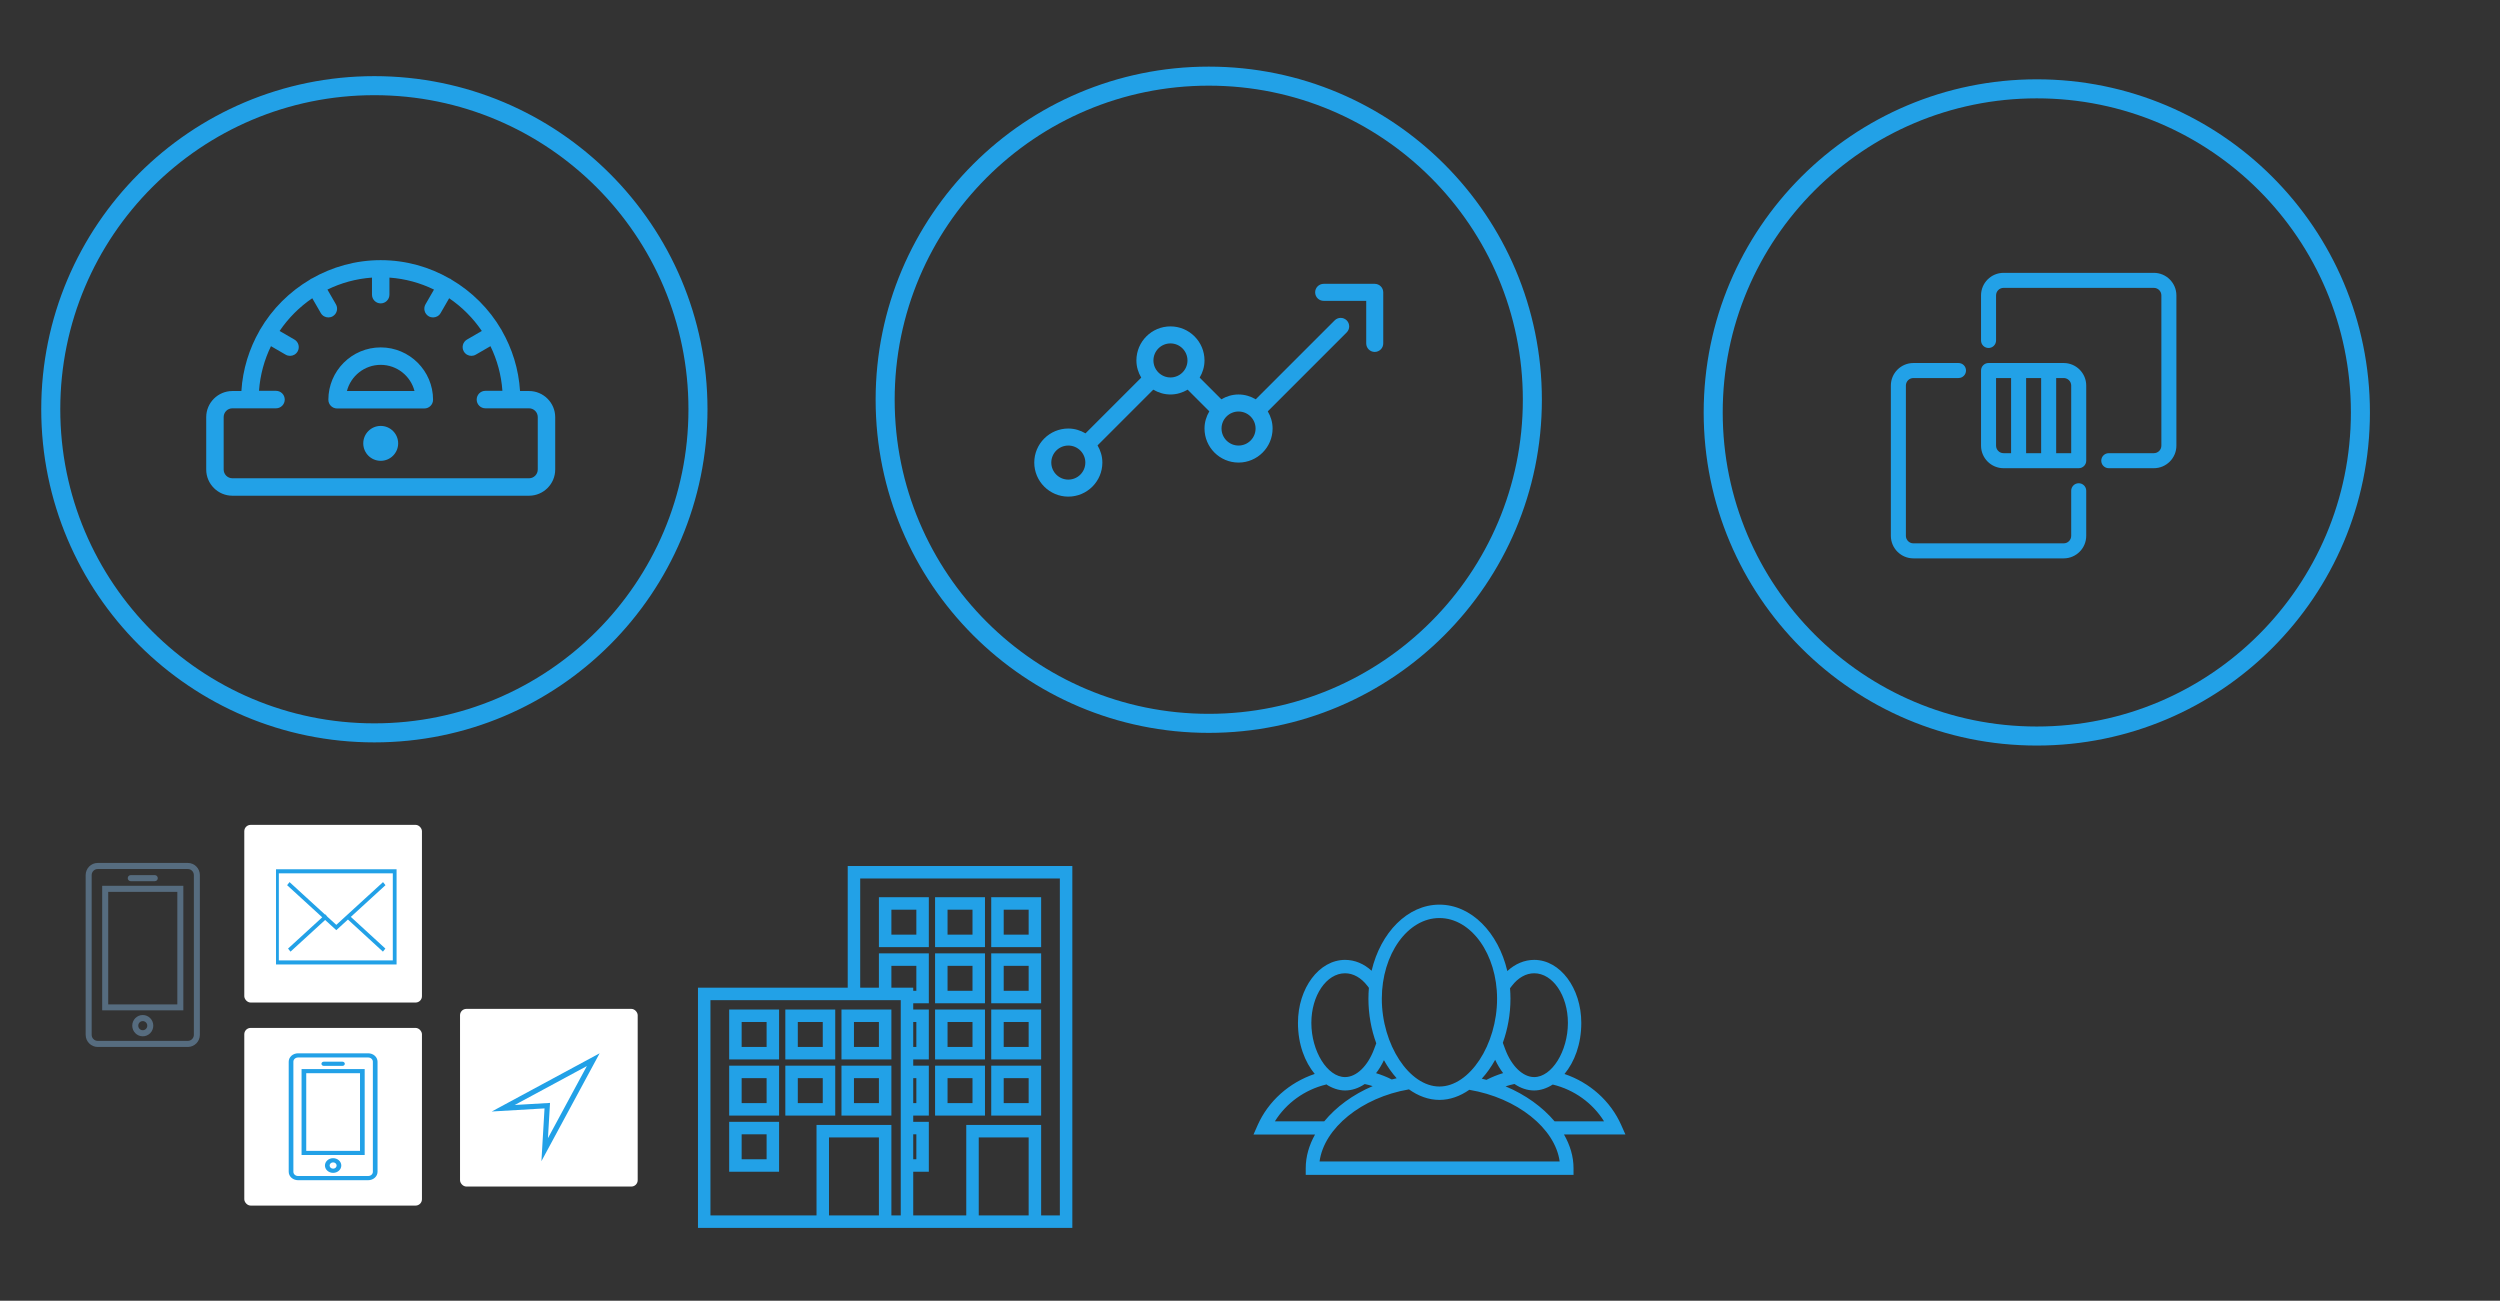 <?xml version="1.0" encoding="UTF-8" standalone="no"?>
<svg width="394px" height="205px" viewBox="0 0 394 205" version="1.1" xmlns="http://www.w3.org/2000/svg" xmlns:xlink="http://www.w3.org/1999/xlink" xmlns:sketch="http://www.bohemiancoding.com/sketch/ns">
    <rect x="0" y="0" width="394" height="205" fill="#333333" stroke="none"/>
    <!-- Generator: Sketch 3.3.2 (12043) - http://www.bohemiancoding.com/sketch -->
    <title>iconos</title>
    <desc>Created with Sketch.</desc>
    <defs></defs>
    <g id="Page-1" stroke="none" stroke-width="1" fill="none" fill-rule="evenodd" sketch:type="MSPage">
        <g id="iconos" sketch:type="MSArtboardGroup">
            <g id="Oval-3-Copy-+-Flow-Chart" sketch:type="MSLayerGroup" transform="translate(8, 13)">
                <ellipse id="Oval-3-Copy" stroke="#22A1E7" stroke-width="3" sketch:type="MSShapeGroup" cx="51" cy="51.5" rx="51" ry="51"></ellipse>
                <path d="M54.75,56.875 C54.75,58.394 53.518,59.625 52,59.625 C50.481,59.625 49.25,58.394 49.25,56.875 C49.25,55.356 50.481,54.125 52,54.125 C53.518,54.125 54.75,55.356 54.75,56.875 L54.75,56.875 Z M60.25,50 C60.25,50.76 59.635,51.375 58.875,51.375 L45.125,51.375 C44.365,51.375 43.75,50.76 43.75,50 C43.75,45.45 47.45,41.75 52,41.75 C56.55,41.75 60.25,45.45 60.25,50 L60.25,50 Z M57.325,48.625 C56.715,46.255 54.557,44.5 52,44.5 C49.443,44.5 47.285,46.255 46.675,48.625 L57.325,48.625 L57.325,48.625 Z M79.5,52.75 L79.5,61 C79.5,63.274 77.649,65.125 75.375,65.125 L28.625,65.125 C26.351,65.125 24.5,63.274 24.5,61 L24.5,52.75 C24.5,50.476 26.351,48.625 28.625,48.625 L30.043,48.625 C30.257,45.171 31.284,41.937 32.916,39.093 C32.93,39.063 32.93,39.03 32.948,39 C32.96,38.978 32.981,38.967 32.995,38.946 C34.902,35.679 37.633,32.961 40.891,31.043 C40.931,31.014 40.956,30.973 41,30.948 C41.043,30.922 41.091,30.922 41.135,30.901 C44.345,29.068 48.045,28 52,28 C55.955,28 59.656,29.068 62.865,30.903 C62.909,30.922 62.957,30.922 63,30.948 C63.044,30.973 63.069,31.014 63.109,31.043 C66.369,32.961 69.098,35.679 71.005,38.946 C71.019,38.967 71.04,38.979 71.052,39 C71.07,39.03 71.07,39.063 71.084,39.093 C72.716,41.937 73.743,45.171 73.957,48.625 L75.375,48.625 C77.649,48.625 79.5,50.476 79.5,52.75 L79.5,52.75 Z M76.75,52.729 C76.75,51.968 76.134,51.351 75.375,51.351 L68.5,51.351 C67.74,51.351 67.125,50.735 67.125,49.972 C67.125,49.21 67.74,48.594 68.5,48.594 L71.18,48.594 C71.002,46.085 70.344,43.712 69.295,41.557 L66.977,42.898 C66.759,43.023 66.524,43.082 66.29,43.082 C65.815,43.082 65.353,42.834 65.097,42.393 C64.717,41.734 64.943,40.891 65.602,40.511 L67.933,39.16 C66.56,37.133 64.811,35.38 62.787,34.004 L61.441,36.341 C61.186,36.783 60.724,37.028 60.249,37.028 C60.015,37.028 59.778,36.971 59.562,36.845 C58.905,36.463 58.678,35.621 59.059,34.961 L60.397,32.639 C58.247,31.588 55.879,30.928 53.375,30.75 L53.375,33.436 C53.375,34.198 52.76,34.814 52,34.814 C51.24,34.814 50.625,34.198 50.625,33.436 L50.625,30.75 C48.121,30.928 45.753,31.588 43.603,32.639 L44.941,34.961 C45.322,35.621 45.096,36.463 44.438,36.845 C44.222,36.971 43.985,37.028 43.751,37.028 C43.276,37.028 42.814,36.783 42.559,36.341 L41.213,34.004 C39.189,35.38 37.44,37.133 36.066,39.162 L38.398,40.511 C39.056,40.891 39.281,41.734 38.902,42.393 C38.646,42.836 38.184,43.082 37.71,43.082 C37.476,43.082 37.239,43.023 37.022,42.898 L34.705,41.557 C33.656,43.712 32.998,46.085 32.82,48.594 L35.5,48.594 C36.26,48.594 36.875,49.21 36.875,49.972 C36.875,50.735 36.26,51.351 35.5,51.351 L28.625,51.351 C27.866,51.351 27.25,51.968 27.25,52.729 L27.25,60.997 C27.25,61.758 27.866,62.375 28.625,62.375 L75.375,62.375 C76.134,62.375 76.75,61.758 76.75,60.997 L76.75,52.729 L76.75,52.729 Z" id="Protractor" fill="#22A1E7" sketch:type="MSShapeGroup"></path>
            </g>
            <g id="Oval-3-Copy-2-+-Graphs-Copy" sketch:type="MSLayerGroup" transform="translate(139.5, 12)">
                <ellipse id="Oval-3-Copy-2" stroke="#22A1E7" stroke-width="3" sketch:type="MSShapeGroup" cx="51" cy="51" rx="51" ry="51"></ellipse>
                <path d="M78.5,34.074 L78.5,42.122 C78.5,42.863 77.899,43.464 77.157,43.464 C76.417,43.464 75.816,42.863 75.816,42.122 L75.816,35.415 L69.109,35.415 C68.368,35.415 67.767,34.814 67.767,34.074 C67.767,33.333 68.368,32.732 69.109,32.732 L77.157,32.732 C77.899,32.732 78.5,33.333 78.5,34.074 L78.5,34.074 Z M72.741,38.491 C73.264,39.015 73.264,39.865 72.741,40.388 L60.301,52.828 C60.772,53.626 61.061,54.544 61.061,55.536 C61.061,58.496 58.654,60.902 55.694,60.902 C52.736,60.902 50.33,58.496 50.33,55.536 C50.33,54.544 50.618,53.626 51.089,52.828 L47.673,49.41 C46.874,49.882 45.956,50.171 44.964,50.171 C43.972,50.171 43.053,49.882 42.255,49.41 L33.472,58.194 C33.943,58.992 34.233,59.91 34.233,60.902 C34.233,63.861 31.825,66.268 28.866,66.268 C25.908,66.268 23.5,63.861 23.5,60.902 C23.5,57.944 25.908,55.536 28.866,55.536 C29.858,55.536 30.777,55.825 31.575,56.297 L40.358,47.513 C39.887,46.715 39.597,45.798 39.597,44.805 C39.597,41.847 42.005,39.439 44.964,39.439 C47.922,39.439 50.33,41.847 50.33,44.805 C50.33,45.798 50.04,46.715 49.569,47.513 L52.986,50.931 C53.784,50.459 54.703,50.171 55.694,50.171 C56.687,50.171 57.606,50.459 58.404,50.931 L70.844,38.491 C71.368,37.966 72.217,37.966 72.741,38.491 L72.741,38.491 Z M31.549,60.902 C31.549,59.423 30.347,58.219 28.866,58.219 C27.387,58.219 26.184,59.423 26.184,60.902 C26.184,62.382 27.387,63.585 28.866,63.585 C30.347,63.585 31.549,62.382 31.549,60.902 L31.549,60.902 Z M47.646,44.805 C47.646,43.325 46.444,42.122 44.964,42.122 C43.485,42.122 42.281,43.325 42.281,44.805 C42.281,46.285 43.485,47.488 44.964,47.488 C46.444,47.488 47.646,46.285 47.646,44.805 L47.646,44.805 Z M58.379,55.536 C58.379,54.057 57.175,52.854 55.694,52.854 C54.216,52.854 53.013,54.057 53.013,55.536 C53.013,57.016 54.216,58.219 55.694,58.219 C57.175,58.219 58.379,57.016 58.379,55.536 L58.379,55.536 Z" id="Graphs" fill="#22A1E7" sketch:type="MSShapeGroup"></path>
            </g>
            <g id="Intersect-Tool--+-Oval-3" sketch:type="MSLayerGroup" transform="translate(270, 14)">
                <path d="M55.237,43.211 L43.395,43.211 C42.74,43.211 42.211,43.741 42.211,44.395 L42.211,56.237 C42.211,58.196 43.803,59.789 45.763,59.789 L57.605,59.789 C58.259,59.789 58.789,59.259 58.789,58.605 L58.789,46.763 C58.789,44.804 57.196,43.211 55.237,43.211 L55.237,43.211 Z M49.316,45.579 L51.684,45.579 L51.684,57.421 L49.316,57.421 L49.316,45.579 Z M44.579,56.237 L44.579,45.579 L46.947,45.579 L46.947,57.421 L45.763,57.421 C45.109,57.421 44.579,56.889 44.579,56.237 L44.579,56.237 Z M56.421,57.421 L54.053,57.421 L54.053,45.579 L55.237,45.579 C55.889,45.579 56.421,46.111 56.421,46.763 L56.421,57.421 L56.421,57.421 Z M58.789,63.342 L58.789,70.447 C58.789,72.406 57.196,74 55.237,74 L31.553,74 C29.593,74 28,72.406 28,70.447 L28,46.763 C28,44.804 29.593,43.211 31.553,43.211 L38.658,43.211 C39.312,43.211 39.842,43.741 39.842,44.395 C39.842,45.048 39.312,45.579 38.658,45.579 L31.553,45.579 C30.899,45.579 30.368,46.111 30.368,46.763 L30.368,70.447 C30.368,71.1 30.899,71.632 31.553,71.632 L55.237,71.632 C55.889,71.632 56.421,71.1 56.421,70.447 L56.421,63.342 C56.421,62.688 56.95,62.158 57.605,62.158 C58.259,62.158 58.789,62.688 58.789,63.342 L58.789,63.342 Z M73,32.553 L73,56.237 C73,58.196 71.406,59.789 69.447,59.789 L62.342,59.789 C61.687,59.789 61.158,59.259 61.158,58.605 C61.158,57.952 61.687,57.421 62.342,57.421 L69.447,57.421 C70.1,57.421 70.632,56.889 70.632,56.237 L70.632,32.553 C70.632,31.9 70.1,31.368 69.447,31.368 L45.763,31.368 C45.109,31.368 44.579,31.9 44.579,32.553 L44.579,39.658 C44.579,40.312 44.048,40.842 43.395,40.842 C42.74,40.842 42.211,40.312 42.211,39.658 L42.211,32.553 C42.211,30.594 43.803,29 45.763,29 L69.447,29 C71.406,29 73,30.594 73,32.553 L73,32.553 Z" id="Intersect-Tool-" fill="#22A1E7" sketch:type="MSShapeGroup"></path>
                <ellipse id="Oval-3" stroke="#22A1E7" stroke-width="3" sketch:type="MSShapeGroup" cx="51" cy="51" rx="51" ry="51"></ellipse>
            </g>
            <path d="M30.553,163.083 C30.553,163.612 30.128,164.041 29.605,164.041 L15.395,164.041 C14.872,164.041 14.447,163.612 14.447,163.083 L14.447,137.917 C14.447,137.39 14.872,136.959 15.395,136.959 L29.605,136.959 C30.128,136.959 30.553,137.39 30.553,137.917 L30.553,163.083 L30.553,163.083 Z M29.605,136 L15.395,136 C14.35,136 13.5,136.86 13.5,137.917 L13.5,163.083 C13.5,164.14 14.35,165 15.395,165 L29.605,165 C30.65,165 31.5,164.14 31.5,163.083 L31.5,137.917 C31.5,136.86 30.65,136 29.605,136 L29.605,136 Z M22.5,162.364 C22.108,162.364 21.789,162.042 21.789,161.645 C21.789,161.249 22.108,160.926 22.5,160.926 C22.892,160.926 23.211,161.249 23.211,161.645 C23.211,162.042 22.892,162.364 22.5,162.364 L22.5,162.364 Z M22.5,159.967 C21.586,159.967 20.842,160.719 20.842,161.645 C20.842,162.57 21.586,163.322 22.5,163.322 C23.414,163.322 24.158,162.57 24.158,161.645 C24.158,160.719 23.414,159.967 22.5,159.967 L22.5,159.967 Z M20.605,138.876 L24.395,138.876 C24.656,138.876 24.868,138.662 24.868,138.397 C24.868,138.133 24.656,137.917 24.395,137.917 L20.605,137.917 C20.344,137.917 20.132,138.133 20.132,138.397 C20.132,138.662 20.344,138.876 20.605,138.876 L20.605,138.876 Z M17.053,140.554 L27.947,140.554 L27.947,158.289 L17.053,158.289 L17.053,140.554 Z M16.105,159.233 L28.895,159.233 L28.895,139.602 L16.105,139.602 L16.105,159.233 Z" id="Fill-566-Copy-2" fill="#566C7F" sketch:type="MSShapeGroup"></path>
            <g id="Oval-3-Copy-3-+-Fill-313-Copy" sketch:type="MSLayerGroup" transform="translate(197.5, 142)" fill="#22A1E7">
                <path d="M10.462,41.048 C11.174,35.788 17.083,30.961 24.553,29.684 C26.025,30.739 27.66,31.346 29.354,31.346 C31.011,31.346 32.609,30.765 34.06,29.753 C41.609,31.024 47.587,35.825 48.304,41.048 L10.462,41.048 L10.462,41.048 Z M3.424,34.717 C5.186,31.878 8.098,29.742 11.485,28.924 L11.469,28.866 C12.435,29.504 13.469,29.858 14.482,29.858 C15.569,29.858 16.624,29.494 17.579,28.845 C18.006,28.929 18.423,29.045 18.834,29.172 C15.706,30.501 13.063,32.459 11.205,34.717 L3.424,34.717 L3.424,34.717 Z M14.482,11.388 C15.774,11.388 17.019,12.09 18.001,13.371 L18.238,13.683 C18.191,14.247 18.164,14.817 18.164,15.398 C18.164,17.882 18.613,20.278 19.399,22.424 L19.061,23.326 C18.069,26.012 16.27,27.748 14.482,27.748 C11.701,27.748 9.169,23.675 9.169,19.206 C9.169,14.896 11.554,11.388 14.482,11.388 L14.482,11.388 Z M21.847,28.127 C21.055,27.721 20.222,27.394 19.367,27.13 C19.831,26.534 20.248,25.848 20.607,25.083 C21.192,26.144 21.873,27.099 22.617,27.932 C22.358,27.99 22.1,28.059 21.847,28.127 L21.847,28.127 Z M29.354,2.683 C34.366,2.683 38.439,8.386 38.439,15.398 C38.439,22.641 34.107,29.236 29.354,29.236 C24.601,29.236 20.274,22.641 20.274,15.398 C20.274,8.386 24.347,2.683 29.354,2.683 L29.354,2.683 Z M40.771,13.371 C41.752,12.09 42.997,11.388 44.29,11.388 C47.218,11.388 49.602,14.896 49.602,19.206 C49.602,23.675 47.07,27.748 44.29,27.748 C42.501,27.748 40.702,26.012 39.71,23.326 L39.346,22.346 C40.111,20.219 40.549,17.85 40.549,15.398 C40.549,14.843 40.523,14.294 40.48,13.751 L40.771,13.371 L40.771,13.371 Z M38.138,25.026 C38.502,25.807 38.924,26.508 39.394,27.12 C38.486,27.394 37.605,27.753 36.761,28.185 C36.518,28.122 36.276,28.059 36.028,28.001 C36.814,27.141 37.526,26.138 38.138,25.026 L38.138,25.026 Z M55.295,34.717 L47.497,34.717 C45.608,32.475 42.934,30.528 39.774,29.209 C40.232,29.061 40.702,28.935 41.182,28.834 C42.142,29.494 43.197,29.858 44.29,29.858 C45.271,29.858 46.273,29.525 47.212,28.924 C50.61,29.742 53.527,31.868 55.295,34.717 L55.295,34.717 Z M58.666,36.795 L58.006,35.313 C56.334,31.53 53.058,28.613 49.064,27.262 C50.62,25.384 51.712,22.598 51.712,19.206 C51.712,13.73 48.383,9.277 44.29,9.277 C42.749,9.277 41.288,9.9 40.053,11.039 C38.645,4.983 34.382,0.572 29.354,0.572 C24.342,0.572 20.085,4.962 18.665,10.992 C17.447,9.879 16.001,9.277 14.482,9.277 C10.388,9.277 7.059,13.73 7.059,19.206 C7.059,22.593 8.146,25.373 9.702,27.252 C5.687,28.602 2.384,31.535 0.707,35.318 L0.053,36.801 L9.749,36.801 C8.81,38.479 8.283,40.277 8.283,42.103 L8.283,43.158 L50.488,43.158 L50.488,42.103 C50.488,40.277 49.95,38.479 48.985,36.795 L58.666,36.795 L58.666,36.795 Z" id="Fill-313" sketch:type="MSShapeGroup"></path>
            </g>
            <path d="M167.033,191.55 L164.083,191.55 L164.083,177.291 L152.283,177.291 L152.283,191.55 L143.925,191.55 L143.925,184.666 L146.383,184.666 L146.383,176.8 L143.925,176.8 L143.925,175.816 L146.383,175.816 L146.383,167.95 L143.925,167.95 L143.925,166.966 L146.383,166.966 L146.383,159.1 L143.925,159.1 L143.925,158.116 L146.383,158.116 L146.383,150.25 L138.517,150.25 L138.517,155.659 L135.567,155.659 L135.567,138.45 L167.033,138.45 L167.033,191.55 L167.033,191.55 Z M154.25,179.259 L162.117,179.259 L162.117,191.55 L154.25,191.55 L154.25,179.259 Z M143.925,178.766 L144.417,178.766 L144.417,182.7 L143.925,182.7 L143.925,178.766 Z M143.925,169.916 L144.417,169.916 L144.417,173.85 L143.925,173.85 L143.925,169.916 Z M143.925,161.066 L144.417,161.066 L144.417,165 L143.925,165 L143.925,161.066 Z M140.483,155.659 L140.483,152.216 L144.417,152.216 L144.417,156.15 L143.925,156.15 L143.925,155.659 L140.483,155.659 L140.483,155.659 Z M141.958,191.55 L140.483,191.55 L140.483,177.291 L128.683,177.291 L128.683,191.55 L111.967,191.55 L111.967,157.625 L141.958,157.625 L141.958,191.55 L141.958,191.55 Z M130.65,179.259 L138.517,179.259 L138.517,191.55 L130.65,191.55 L130.65,179.259 Z M133.6,136.484 L133.6,155.659 L110,155.659 L110,193.516 L169,193.516 L169,136.484 L133.6,136.484 L133.6,136.484 Z M116.883,178.766 L120.817,178.766 L120.817,182.7 L116.883,182.7 L116.883,178.766 Z M114.917,184.666 L122.783,184.666 L122.783,176.8 L114.917,176.8 L114.917,184.666 Z M116.883,169.916 L120.817,169.916 L120.817,173.85 L116.883,173.85 L116.883,169.916 Z M114.917,175.816 L122.783,175.816 L122.783,167.95 L114.917,167.95 L114.917,175.816 Z M125.733,169.916 L129.667,169.916 L129.667,173.85 L125.733,173.85 L125.733,169.916 Z M123.767,175.816 L131.633,175.816 L131.633,167.95 L123.767,167.95 L123.767,175.816 Z M134.583,169.916 L138.517,169.916 L138.517,173.85 L134.583,173.85 L134.583,169.916 Z M132.617,175.816 L140.483,175.816 L140.483,167.95 L132.617,167.95 L132.617,175.816 Z M149.333,169.916 L153.267,169.916 L153.267,173.85 L149.333,173.85 L149.333,169.916 Z M147.367,175.816 L155.233,175.816 L155.233,167.95 L147.367,167.95 L147.367,175.816 Z M158.183,169.916 L162.117,169.916 L162.117,173.85 L158.183,173.85 L158.183,169.916 Z M156.217,175.816 L164.083,175.816 L164.083,167.95 L156.217,167.95 L156.217,175.816 Z M134.583,161.066 L138.517,161.066 L138.517,165 L134.583,165 L134.583,161.066 Z M132.617,166.966 L140.483,166.966 L140.483,159.1 L132.617,159.1 L132.617,166.966 Z M125.733,161.066 L129.667,161.066 L129.667,165 L125.733,165 L125.733,161.066 Z M123.767,166.966 L131.633,166.966 L131.633,159.1 L123.767,159.1 L123.767,166.966 Z M116.883,161.066 L120.817,161.066 L120.817,165 L116.883,165 L116.883,161.066 Z M114.917,166.966 L122.783,166.966 L122.783,159.1 L114.917,159.1 L114.917,166.966 Z M149.333,161.066 L153.267,161.066 L153.267,165 L149.333,165 L149.333,161.066 Z M147.367,166.966 L155.233,166.966 L155.233,159.1 L147.367,159.1 L147.367,166.966 Z M158.183,161.066 L162.117,161.066 L162.117,165 L158.183,165 L158.183,161.066 Z M156.217,166.966 L164.083,166.966 L164.083,159.1 L156.217,159.1 L156.217,166.966 Z M149.333,152.216 L153.267,152.216 L153.267,156.15 L149.333,156.15 L149.333,152.216 Z M147.367,158.116 L155.233,158.116 L155.233,150.25 L147.367,150.25 L147.367,158.116 Z M158.183,152.216 L162.117,152.216 L162.117,156.15 L158.183,156.15 L158.183,152.216 Z M156.217,158.116 L164.083,158.116 L164.083,150.25 L156.217,150.25 L156.217,158.116 Z M140.483,143.367 L144.417,143.367 L144.417,147.3 L140.483,147.3 L140.483,143.367 Z M138.517,149.266 L146.383,149.266 L146.383,141.4 L138.517,141.4 L138.517,149.266 Z M149.333,143.367 L153.267,143.367 L153.267,147.3 L149.333,147.3 L149.333,143.367 Z M147.367,149.266 L155.233,149.266 L155.233,141.4 L147.367,141.4 L147.367,149.266 Z M158.183,143.367 L162.117,143.367 L162.117,147.3 L158.183,147.3 L158.183,143.367 Z M156.217,149.266 L164.083,149.266 L164.083,141.4 L156.217,141.4 L156.217,149.266 Z" id="Fill-141-Copy" fill="#22A1E7" sketch:type="MSShapeGroup"></path>
            <rect id="Rectangle-30-Copy-5" fill="#FFFFFF" sketch:type="MSShapeGroup" x="38.5" y="130" width="28" height="28" rx="1"></rect>
            <rect id="Rectangle-30-Copy-3" fill="#FFFFFF" sketch:type="MSShapeGroup" x="38.5" y="162" width="28" height="28" rx="1"></rect>
            <rect id="Rectangle-30-Copy-4" fill="#FFFFFF" sketch:type="MSShapeGroup" x="72.5" y="159" width="28" height="28" rx="1"></rect>
            <path d="M58.763,184.678 C58.763,185.043 58.433,185.339 58.026,185.339 L46.974,185.339 C46.567,185.339 46.237,185.043 46.237,184.678 L46.237,167.322 C46.237,166.959 46.567,166.661 46.974,166.661 L58.026,166.661 C58.433,166.661 58.763,166.959 58.763,167.322 L58.763,184.678 L58.763,184.678 Z M58.026,166 L46.974,166 C46.161,166 45.5,166.593 45.5,167.322 L45.5,184.678 C45.5,185.407 46.161,186 46.974,186 L58.026,186 C58.839,186 59.5,185.407 59.5,184.678 L59.5,167.322 C59.5,166.593 58.839,166 58.026,166 L58.026,166 Z M52.5,184.182 C52.195,184.182 51.947,183.96 51.947,183.686 C51.947,183.413 52.195,183.19 52.5,183.19 C52.805,183.19 53.053,183.413 53.053,183.686 C53.053,183.96 52.805,184.182 52.5,184.182 L52.5,184.182 Z M52.5,182.529 C51.789,182.529 51.211,183.048 51.211,183.686 C51.211,184.324 51.789,184.843 52.5,184.843 C53.211,184.843 53.789,184.324 53.789,183.686 C53.789,183.048 53.211,182.529 52.5,182.529 L52.5,182.529 Z M51.026,167.983 L53.974,167.983 C54.177,167.983 54.342,167.836 54.342,167.653 C54.342,167.471 54.177,167.322 53.974,167.322 L51.026,167.322 C50.823,167.322 50.658,167.471 50.658,167.653 C50.658,167.836 50.823,167.983 51.026,167.983 L51.026,167.983 Z M48.263,169.14 L56.737,169.14 L56.737,181.372 L48.263,181.372 L48.263,169.14 Z M47.526,182.023 L57.474,182.023 L57.474,168.484 L47.526,168.484 L47.526,182.023 Z" id="Fill-566-Copy-2" fill="#22A1E7" sketch:type="MSShapeGroup"></path>
            <path d="M45.397,149.494 L45.782,149.98 L51.241,144.987 L53,146.596 L54.833,144.918 L60.349,149.98 L60.735,149.495 L55.291,144.5 L60.75,139.505 L60.365,139.019 L53,145.758 L51.575,144.455 L51.295,144.1 L51.241,144.149 L45.634,139.019 L45.249,139.505 L50.783,144.568 L45.397,149.494 L45.397,149.494 Z M43.944,137.638 L61.906,137.638 L61.906,151.362 L43.944,151.362 L43.944,137.638 Z M43.5,152 L62.5,152 L62.5,137 L43.5,137 L43.5,152 Z" id="Fill-38-Copy" fill="#22A1E7" sketch:type="MSShapeGroup"></path>
            <path d="M81.122,174.145 L92.489,168.012 L86.356,179.377 L86.684,173.817 L81.122,174.145 L81.122,174.145 Z M94.5,166 L77.5,175.173 L85.817,174.684 L85.328,183 L94.5,166 L94.5,166 Z" id="Fill-476-Copy" fill="#22A1E7" sketch:type="MSShapeGroup"></path>
        </g>
    </g>
</svg>